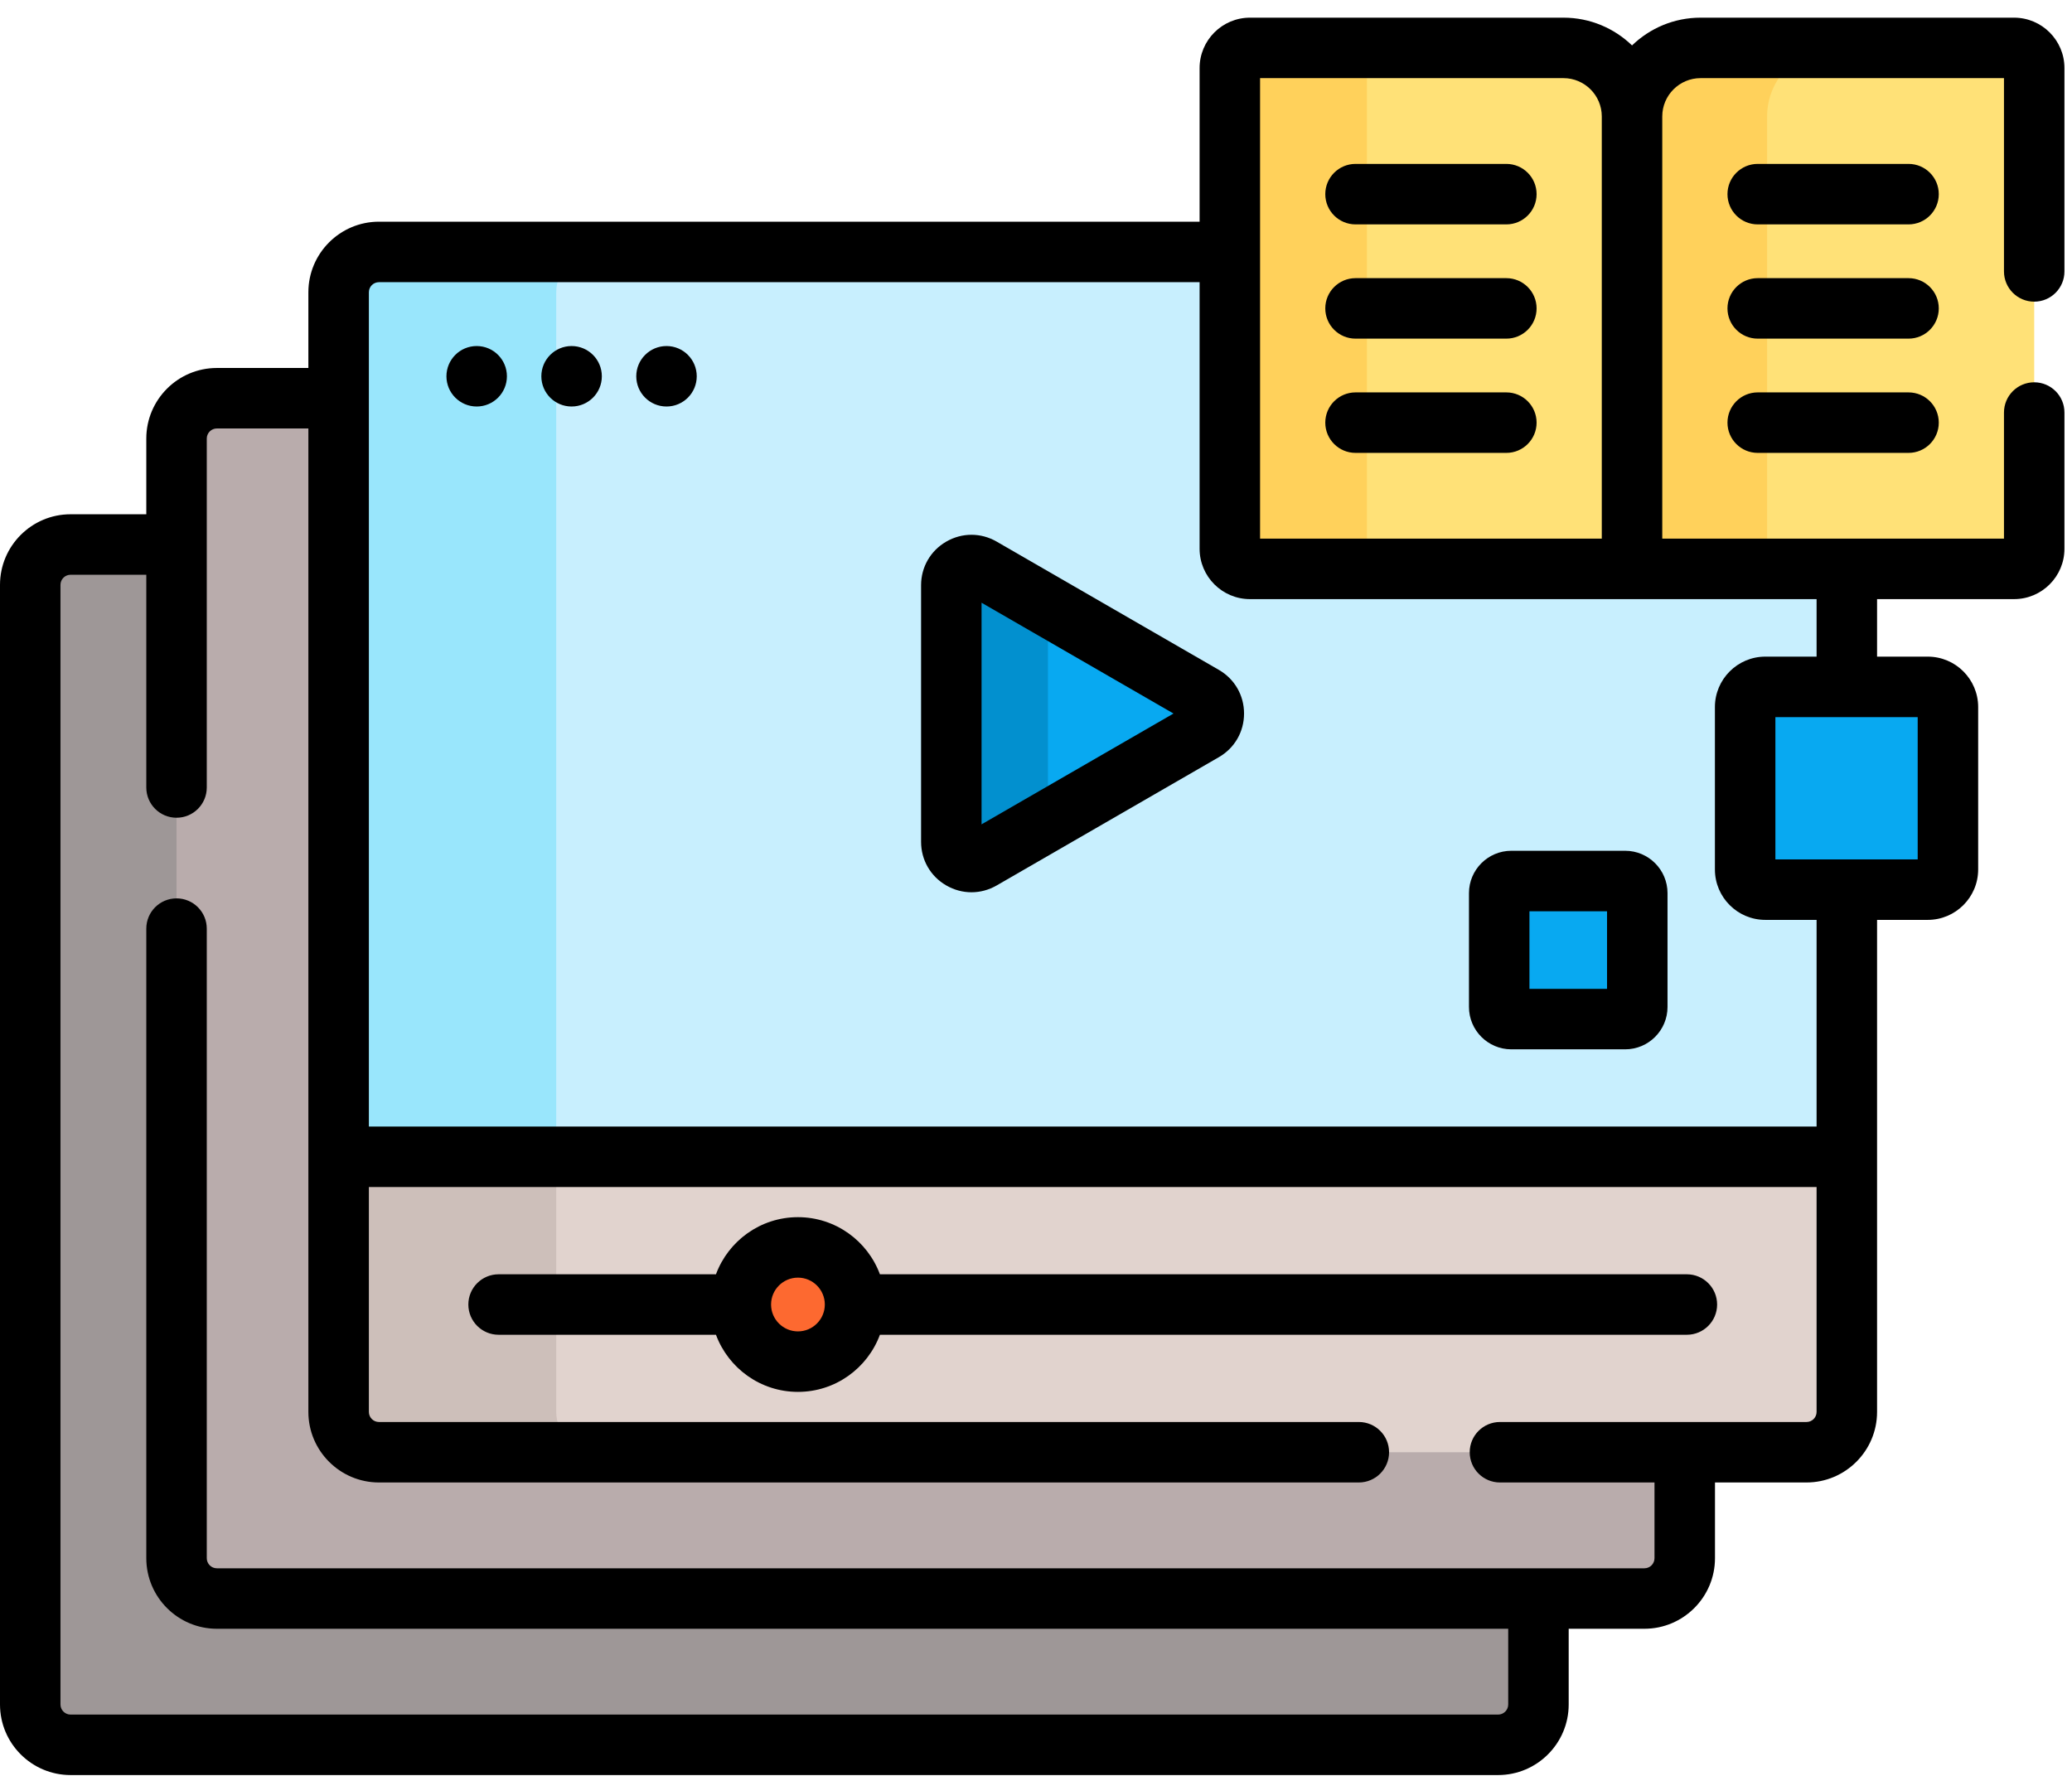 <svg width="112" height="96" viewBox="0 0 112 96" fill="none" xmlns="http://www.w3.org/2000/svg">
<path d="M9.543 84.233V29.435H3.814C2.61 29.435 1.635 30.411 1.635 31.615V92.141C1.635 93.345 2.61 94.32 3.814 94.32H80.98C82.183 94.32 83.159 93.345 83.159 92.141V86.412H11.722C10.518 86.412 9.543 85.437 9.543 84.233Z" fill="#9E9797"/>
<path d="M20.484 78.287C19.402 78.287 18.522 77.406 18.522 76.325V21.698L18.304 21.527H11.722C10.518 21.527 9.543 22.503 9.543 23.707V84.233C9.543 85.437 10.518 86.412 11.722 86.412H88.888C90.091 86.412 91.067 85.437 91.067 84.233V78.504L90.789 78.287H20.484Z" fill="#B9ACAC"/>
<path d="M95.422 48.092C94.82 48.092 94.332 47.604 94.332 47.002V38.221C94.332 37.619 94.82 37.131 95.422 37.131H99.829V30.753H67.567C66.966 30.753 66.478 30.265 66.478 29.663V13.619H20.484C19.28 13.619 18.304 14.595 18.304 15.799V62.534H99.829V48.092H95.422Z" fill="#C8EFFE"/>
<path d="M32.247 13.619H20.484C19.28 13.619 18.304 14.595 18.304 15.799V62.534H30.067V15.799C30.067 14.595 31.044 13.619 32.247 13.619Z" fill="#99E6FC"/>
<path d="M65.067 37.628L53.057 30.694C52.331 30.275 51.423 30.799 51.423 31.638V45.505C51.423 46.344 52.331 46.868 53.057 46.449L65.067 39.515C65.793 39.096 65.793 38.047 65.067 37.628Z" fill="#08A9F1"/>
<path d="M56.646 32.766L53.057 30.694C52.331 30.275 51.423 30.799 51.423 31.638V45.505C51.423 46.344 52.331 46.868 53.057 46.449L56.646 44.377V32.766Z" fill="#0290CF"/>
<path d="M88.218 30.752H67.568C66.966 30.752 66.478 30.265 66.478 29.663V3.679C66.478 3.078 66.966 2.59 67.568 2.59H84.512C86.559 2.59 88.218 4.249 88.218 6.295V30.752Z" fill="#FFE177"/>
<path d="M73.886 29.663V3.679C73.886 3.078 74.374 2.59 74.976 2.59H67.567C66.966 2.59 66.478 3.078 66.478 3.679V29.663C66.478 30.265 66.966 30.753 67.567 30.753H74.976C74.374 30.753 73.886 30.265 73.886 29.663Z" fill="#FFD15B"/>
<path d="M108.868 30.752H88.218V6.295C88.218 4.249 89.877 2.59 91.923 2.59H108.868C109.469 2.59 109.957 3.078 109.957 3.679V29.663C109.957 30.265 109.469 30.752 108.868 30.752Z" fill="#FFE177"/>
<path d="M99.225 2.59H91.923C89.877 2.59 88.218 4.249 88.218 6.295V30.753H95.519V6.295C95.519 4.249 97.178 2.59 99.225 2.59Z" fill="#FFD15B"/>
<path d="M20.484 78.504H97.649C98.853 78.504 99.829 77.529 99.829 76.325V62.534H18.304V76.325C18.304 77.529 19.28 78.504 20.484 78.504Z" fill="#E1D3CE"/>
<path d="M30.067 76.325V62.534H18.304V76.325C18.304 77.529 19.28 78.504 20.484 78.504H32.247C31.044 78.504 30.067 77.529 30.067 76.325Z" fill="#CDBFBA"/>
<path d="M43.132 73.607C44.837 73.607 46.22 72.225 46.22 70.519C46.22 68.814 44.837 67.431 43.132 67.431C41.427 67.431 40.044 68.814 40.044 70.519C40.044 72.225 41.427 73.607 43.132 73.607Z" fill="#FD6930"/>
<path d="M104.204 48.092H95.422C94.82 48.092 94.332 47.604 94.332 47.002V38.221C94.332 37.619 94.82 37.131 95.422 37.131H104.204C104.805 37.131 105.293 37.619 105.293 38.221V47.002C105.293 47.604 104.805 48.092 104.204 48.092Z" fill="#08A9F1"/>
<path d="M87.848 55.089H81.693C81.332 55.089 81.039 54.796 81.039 54.435V48.28C81.039 47.918 81.332 47.626 81.693 47.626H87.848C88.209 47.626 88.502 47.918 88.502 48.28V54.435C88.502 54.796 88.209 55.089 87.848 55.089Z" fill="#08A9F1"/>
<path d="M65.884 36.212L53.875 29.279C53.022 28.786 52.004 28.786 51.15 29.278C50.297 29.771 49.788 30.653 49.788 31.638V45.505C49.788 46.49 50.297 47.372 51.15 47.865C51.577 48.111 52.044 48.234 52.512 48.234C52.98 48.234 53.448 48.111 53.875 47.865L65.884 40.931C66.737 40.439 67.246 39.557 67.246 38.572C67.246 37.587 66.737 36.705 65.884 36.212ZM53.057 44.562V32.582L63.432 38.572L53.057 44.562Z" fill="black"/>
<path d="M81.424 8.86H73.272C72.369 8.86 71.637 9.592 71.637 10.495C71.637 11.398 72.369 12.13 73.272 12.13H81.424C82.327 12.13 83.059 11.398 83.059 10.495C83.059 9.592 82.327 8.86 81.424 8.86Z" fill="black"/>
<path d="M81.424 15.036H73.272C72.369 15.036 71.637 15.768 71.637 16.671C71.637 17.574 72.369 18.306 73.272 18.306H81.424C82.327 18.306 83.059 17.574 83.059 16.671C83.059 15.768 82.327 15.036 81.424 15.036Z" fill="black"/>
<path d="M81.424 21.212H73.272C72.369 21.212 71.637 21.944 71.637 22.847C71.637 23.75 72.369 24.482 73.272 24.482H81.424C82.327 24.482 83.059 23.75 83.059 22.847C83.059 21.944 82.327 21.212 81.424 21.212Z" fill="black"/>
<path d="M109.957 16.307C110.86 16.307 111.592 15.575 111.592 14.672V3.679C111.592 2.177 110.37 0.955 108.868 0.955H91.923C90.485 0.955 89.179 1.527 88.218 2.455C87.256 1.527 85.95 0.955 84.512 0.955H67.567C66.065 0.955 64.843 2.177 64.843 3.679V11.984H20.484C18.381 11.984 16.669 13.695 16.669 15.799V19.892H11.722C9.619 19.892 7.908 21.604 7.908 23.707V27.8H3.814C1.711 27.8 0 29.512 0 31.615V92.141C0 94.244 1.711 95.955 3.814 95.955H80.98C83.082 95.955 84.794 94.244 84.794 92.141V88.047H88.888C90.99 88.047 92.702 86.336 92.702 84.233V80.139H97.649C99.752 80.139 101.463 78.428 101.463 76.325V62.534V49.727H104.204C105.706 49.727 106.928 48.505 106.928 47.002V38.221C106.928 36.718 105.706 35.496 104.204 35.496H101.463V32.387H108.868C110.37 32.387 111.592 31.165 111.592 29.663V22.3C111.592 21.398 110.86 20.666 109.957 20.666C109.055 20.666 108.323 21.398 108.323 22.3V29.118H89.852V6.295C89.852 5.153 90.781 4.224 91.923 4.224H108.323V14.672C108.323 15.575 109.055 16.307 109.957 16.307ZM68.112 4.224H84.512C85.654 4.224 86.583 5.153 86.583 6.295V29.118H68.112V4.224ZM98.194 76.325C98.194 76.625 97.95 76.87 97.649 76.87H81.079C80.176 76.87 79.444 77.602 79.444 78.504C79.444 79.407 80.176 80.139 81.079 80.139H89.432V84.233C89.432 84.533 89.188 84.778 88.888 84.778H11.722C11.422 84.778 11.177 84.533 11.177 84.233V50.199C11.177 49.296 10.445 48.564 9.543 48.564C8.64 48.564 7.908 49.296 7.908 50.199V84.233C7.908 86.336 9.619 88.047 11.722 88.047H81.525V92.141C81.525 92.441 81.28 92.686 80.98 92.686H3.814C3.514 92.686 3.269 92.441 3.269 92.141V31.615C3.269 31.314 3.514 31.07 3.814 31.07H7.908V42.57C7.908 43.473 8.64 44.205 9.543 44.205C10.445 44.205 11.177 43.473 11.177 42.57V23.707C11.177 23.406 11.422 23.162 11.722 23.162H16.669V62.534V76.325C16.669 78.428 18.381 80.139 20.484 80.139H73.45C74.353 80.139 75.085 79.407 75.085 78.504C75.085 77.602 74.353 76.87 73.45 76.87H20.484C20.183 76.87 19.939 76.625 19.939 76.325V64.168H98.194V76.325ZM103.659 46.458H95.967V38.766H103.659V46.458ZM98.194 32.387V35.496H95.422C93.92 35.496 92.698 36.719 92.698 38.221V47.002C92.698 48.505 93.92 49.727 95.422 49.727H98.194V60.899H19.939V15.799C19.939 15.498 20.183 15.254 20.484 15.254H64.843V29.663C64.843 31.165 66.065 32.387 67.567 32.387H88.218H98.194Z" fill="black"/>
<path d="M103.164 8.86H95.011C94.109 8.86 93.377 9.592 93.377 10.495C93.377 11.398 94.109 12.13 95.011 12.13H103.164C104.067 12.13 104.799 11.398 104.799 10.495C104.799 9.592 104.067 8.86 103.164 8.86Z" fill="black"/>
<path d="M103.164 15.036H95.011C94.109 15.036 93.377 15.768 93.377 16.671C93.377 17.574 94.109 18.306 95.011 18.306H103.164C104.067 18.306 104.799 17.574 104.799 16.671C104.799 15.768 104.067 15.036 103.164 15.036Z" fill="black"/>
<path d="M103.164 21.212H95.011C94.109 21.212 93.377 21.944 93.377 22.847C93.377 23.75 94.109 24.482 95.011 24.482H103.164C104.067 24.482 104.799 23.75 104.799 22.847C104.799 21.944 104.067 21.212 103.164 21.212Z" fill="black"/>
<path d="M26.951 72.154H38.701C39.368 73.955 41.102 75.242 43.132 75.242C45.162 75.242 46.896 73.955 47.563 72.154H91.182C92.085 72.154 92.817 71.422 92.817 70.519C92.817 69.617 92.085 68.885 91.182 68.885H47.563C46.896 67.084 45.162 65.797 43.132 65.797C41.102 65.797 39.368 67.084 38.701 68.885H26.951C26.048 68.885 25.316 69.617 25.316 70.519C25.316 71.422 26.048 72.154 26.951 72.154ZM43.132 69.066C43.934 69.066 44.585 69.718 44.585 70.519C44.585 71.32 43.933 71.972 43.132 71.972C42.331 71.972 41.679 71.32 41.679 70.519C41.679 69.718 42.331 69.066 43.132 69.066Z" fill="black"/>
<path d="M81.693 45.991C80.431 45.991 79.404 47.018 79.404 48.28V54.435C79.404 55.697 80.431 56.724 81.693 56.724H87.848C89.11 56.724 90.136 55.697 90.136 54.435V48.28C90.136 47.018 89.11 45.991 87.848 45.991H81.693ZM86.867 53.454H82.673V49.261H86.867V53.454Z" fill="black"/>
<path d="M25.767 21.975C26.669 21.975 27.401 21.244 27.401 20.341C27.401 19.438 26.669 18.706 25.767 18.706C24.864 18.706 24.132 19.438 24.132 20.341C24.132 21.244 24.864 21.975 25.767 21.975Z" fill="black"/>
<path d="M30.897 21.975C31.8 21.975 32.532 21.244 32.532 20.341C32.532 19.438 31.8 18.706 30.897 18.706C29.994 18.706 29.262 19.438 29.262 20.341C29.262 21.244 29.994 21.975 30.897 21.975Z" fill="black"/>
<path d="M36.028 21.975C36.931 21.975 37.662 21.244 37.662 20.341C37.662 19.438 36.931 18.706 36.028 18.706C35.125 18.706 34.393 19.438 34.393 20.341C34.393 21.244 35.125 21.975 36.028 21.975Z" fill="black"/>
</svg>
